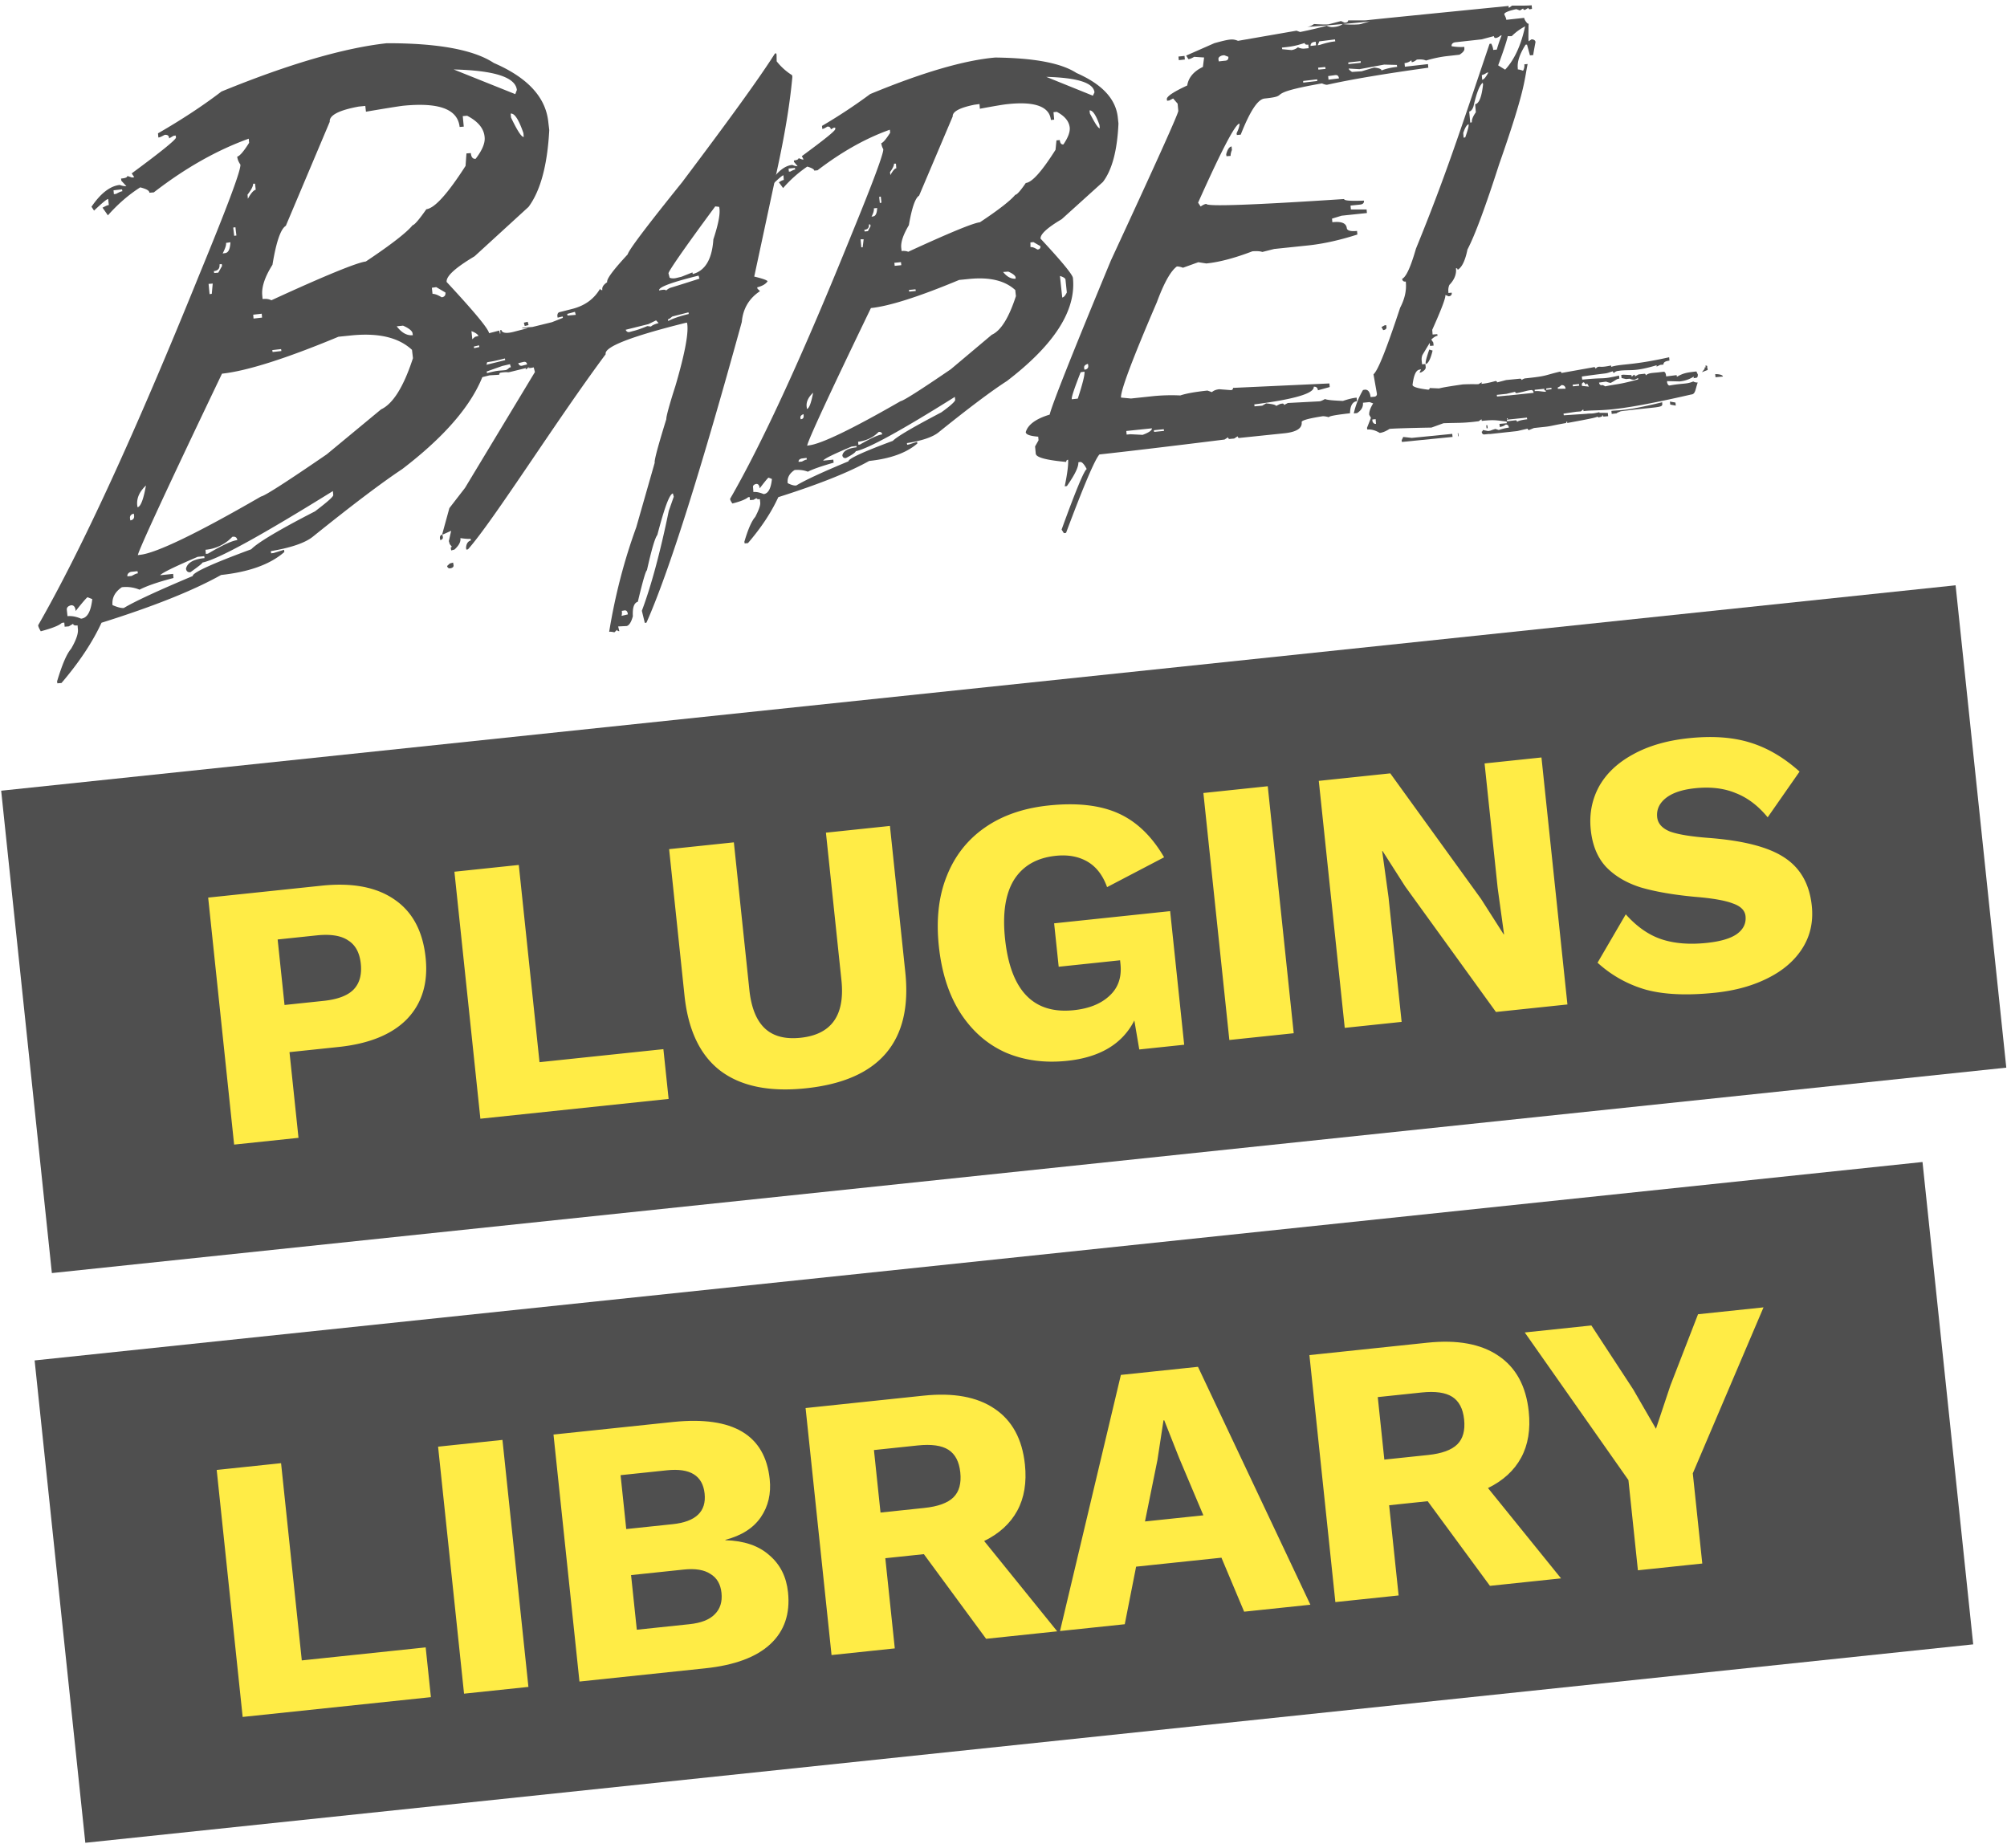 <svg width="240" height="221" viewBox="0 0 240 221" xmlns="http://www.w3.org/2000/svg" xmlns:xlink="http://www.w3.org/1999/xlink"><title>Page 1</title><desc>Created using Figma</desc><use xlink:href="#a" transform="rotate(-.999 319.58 -2844.963)" fill="#4F4F4F"/><use xlink:href="#b" transform="rotate(-.999 217.604 -188.91)" fill="#4F4F4F"/><use xlink:href="#c" transform="rotate(-6 1554.184 41.844)" fill="#4F4F4F"/><use xlink:href="#d" transform="rotate(-6 1574.31 -121.842)" fill="#FFEC46"/><use xlink:href="#e" transform="rotate(-6 902.192 45.942)" fill="#4F4F4F"/><use xlink:href="#f" transform="rotate(-6 920.812 -146.332)" fill="#FFEC46"/><defs><path id="a" d="M132.797.066c-.527 2.417-1.384 4.205-2.537 5.397l-.824-.53c.89-2.284 1.318-3.609 1.285-3.94l-.23-.364c-.297.033-.692.828-1.186 2.417l-.429.033a1.886 1.886 0 0 0-.23-.762l-.198.034c-3.888 10.892-5.634 15.957-9.225 24.333-.659 2.152-1.219 3.344-1.714 3.576.033.231.165.364.429.33.099 1.06-.165 2.087-.725 3.113-1.68 4.8-2.768 7.449-3.328 7.912l.363 2.285c.033.232-.099.397-.363.397l-.395.033c-.066-.629-.297-.927-.692-.894l-.198.033a9.67 9.67 0 0 0-1.153 2.781l.395-.033c.528-.33.758-.728.725-1.225l.791-.066.428.166c-.362.563-.527 1.026-.494 1.357l.198.364-.494 1.192.033.199c.461-.033.955.1 1.482.43.363-.033.758-.199 1.186-.463.462-.033 2.109-.067 5.008-.067l1.45-.496c1.779-.033 2.043.033 3.591-.1l.626-.066.33-.231.033.198c1.581-.132 1.713-.033 2.965.133l.033.198-.89.066.033.365c.264-.033.494-.1.692-.265.231-.033.363.1.396.364-.363.033-.758.132-1.22.265l-.395-.133c-.626.166-.494.199-.889.232l-.626-.132c0 .099-.033.165-.132.198.033.232.132.364.362.331l.758-.066-.33-.132c0 .1.066.165.198.165l3.262-.298 1.252-.265c0 .1.066.166.165.166l.593-.232 1.12-.1c.889-.065.857-.131 2.735-.43 0-.099.033-.165.131-.165v.166c3.592-.596 3.262-.563 4.02-.828l-.165-.397c-1.021.231-.988.099-1.515.165l-2.735.133-.033-.2 1.516-.198.56-.033.296-.232.033.2c2.142-.2 2.9.363 12.883-1.756.527-.033.494-.496.823-1.423a.965.965 0 0 1-.527-.133c-.824.331-1.252.166-2.833.43-.132 0-.231-.099-.297-.363v-.166l1.516.066c.263-.033.856-.066 1.647-.53.165.1-.132.2.033.166l.264-.033c.164 0 .23-.133.23-.397l-.165-.364c-1.021.099-1.515.132-2.339.595l-.033-.198-1.252.132c-.033-.397-.132-.563-.296-.563l-.659.067c-.758.066-1.12.033-1.483.33 0-.132-.066-.198-.132-.198l-.724.066-.429.232c0-.132-.066-.199-.132-.199l-.263.232-.033-.198-.988-.067-.231.033.033.365.527.132.461-.033c.165.1.363.132.56.132l.429-.198v.165c-2.34.596-2.34.464-3.954.762-.198-.133-.33-.166-.395-.166-.165.166.197.033.098.033-.263.033-.395-.1-.428-.33l.824-.1c.066 0 .099.066.56.165.659-.33.692-.463 1.054-.496l-.033-.364c-2.306.463-1.384.165-4.283.397h-.132l-.033-.364c3.723-.464 2.471-.199 3.723-.563 0 .132.066.199.132.199a.777.777 0 0 1 .527-.232l.264-.033c1.285-.1 1.746.165 4.316-.563v.165l.428-.198.396-.033c-.033-.398.56-.43.725-.464l-.033-.397c-4.514.927-5.7.662-6.952 1.026v-.165c-1.186.231-1.219.099-1.516.132-.099 0-.23.1-.362.232 0-.133-.066-.199-.165-.199-.198 0-.099.066-.264.232l.264-.232-3.921.63c0-.1-.066-.166-.164-.166-1.977.43-1.45.496-4.119.728-.132 0-.296.066-.494.199 0-.1-.066-.166-.198-.166l-1.647.133-1.087.264c0-.099-.066-.165-.198-.165-.626.165-1.153.265-1.582.298h-.032c-.264.033.131-.066-.066-.166l-.33.199c-.494.033-.23-.033-1.878 0-2.899.364-2.57.397-2.899.43l-1.087-.066c0 .1-.033.166-.165.199-1.219-.166-1.845-.364-1.878-.596.165-1.159.428-1.755.856-1.821l.198-.033-.198.397.198-.033c.395-.199.56-.397.56-.596l-.033-.397-.395.033-.033-.364c-.033-.298 0-.53.099-.762l.889-1.423.033.364.429-.033-.033-.364-.231-.365c.297-.264.56-.43.758-.43l-.033-.199-.56.033-.033-.562c1.12-2.384 1.68-3.774 1.647-4.139l.396.166c.263-.033.395-.166.362-.43l-.395.032v-.165a1.568 1.568 0 0 1 .131-.795c.626-.629.89-1.29.824-1.986.132 0 .198.066.198.199.527-.298.922-1.093 1.219-2.417.922-1.689 2.24-5.066 3.954-10.098 3.294-8.906 3.162-9.866 3.624-11.951l-.396.033a1.24 1.24 0 0 1-.164.761c-.264-.1-.495-.165-.626-.165v-.166c-.066-.761.263-1.688.988-2.78h.165l.329 1.29.396-.033c0-.1.098-.596.296-1.556-.033-.198-.165-.298-.461-.33l-.363.23c-.032-.264 0-.96.033-2.118l-.362.066zm-4.744 5.728l.197-.033c-.296.53-.527.827-.758.86l-.032-.562c.164-.034.362-.1.593-.265zm-1.648 3.973c.396-1.623.791-2.55 1.153-2.781l.033.198c-.197 1.523-.527 2.285-.988 2.35l.066.96c-.363.498-.527.895-.494 1.193l-.198.033-.099-1.324c.198-.034.395-.232.527-.63zm-.626 2.152c.033.231-.132.761-.428 1.556l-.198.033-.033-.563c.231-.662.462-.993.659-1.027zM114.94 35.986l.197.364c.297-.033.429-.165.396-.397l-.033-.199-.198.034-.362.198zm5.205 4.337v.166c.297-.033.593-.563.857-1.59l-.396-.132c-.329.894-.461 1.39-.461 1.556zm33.343 1.159v.166l-.33.397.626-.232h.066l-.033-.364h-.131l-.231.199c0-.1.692-.298.165-.398-.099.166.164.199-.132.232zm1.285 1.192l.889-.066c-.033-.232-.593-.298-.79-.298h-.132l.033.364zm-15.749.33l.264.332c0-.1.033-.166.131-.166l.198.365-.824-.1c-.065-.264.033-.397.231-.43zm-2.702.299c.297-.033.495.165.495.43h-.923v-.165c.099-.033.264-.1.428-.265zm2.109-.1l.033.2-.758.065-.033-.198.758-.066zm-7.644.795c0 .1.066.166.198.166 1.219-.232 1.087-.265 1.68-.331.198-.034.297.099.33.33l-3.394.299.33.165-.033-.199-1.285.1-.033-.199 1.153-.1 1.054-.23zm3.493-.298v.166c-.099 0 .329.033.131.198-.724-.066-.757-.132-1.285-.099V43.8l1.154-.099zm.856-.1v.166l-.626.067v-.166l.626-.066zm-21.086 3.38l.033.563c-.198.033-.363-.1-.428-.365v-.165l.395-.033zm28.203-.497l.033.364.659-.066-.264-.165.033.198.659-.265c4.514-.496 5.041-.298 4.975-.827v-.166c-4.547 1.026-5.14.828-6.095.927zm7.051-.629l.659.133-.033-.365-.659-.132.033.364zm-19.505 1.291c.197.1-.231.199.033.166l2.306-.199.033.199c-.659.066-1.087.165-1.219.298 0-.133-.066-.199-.198-.199l-.988.1-.033-.2c.263-.032-.132-.032.066-.165zm10.675-.264l.197.364c.758-.166.33-.133.528-.298 0 .132.065.198.131.198l.527-.033-.032-.397-1.384-.033.033.199zm-13.047 1.423h-.132l-.033-.364h.132l.033.364zm-10.313 1.258l.033.199 6.062-.497-.033-.364-4.843.397-1.021-.132-.198.397zm6.754-.364h.066l-.033-.364h-.066l.033.364zM31.616 17.216c-4.283 5.131-6.49 7.945-6.656 8.508-1.746 1.821-2.602 2.913-2.504 3.278-.46.298-.659.596-.593.927-.131.033-.23-.033-.263-.166-.758 1.225-1.845 1.987-3.328 2.35l-1.548.365c-.198.033-.297.199-.297.463l.033.2.593-.133.033.165-1.318.497-2.34.53-1.218.066c-.165.165.955-.033.527.099l-1.516.364c-.922.232-1.45.133-1.515-.232l-.165.034c.099.364 0 .596-.264.662l.297-.066-.132-.563-2.767.662.296.132c-.033-.132-.165-.165-.428-.1l-.363.299-.428-.1c-.395.232-.659.365-.725.365l-.428-.1c-1.153.663-.297.663-.362.663l.098.364.66-.166 1.02-.066-.098.43c-3.756.994-1.022.43-2.043.662l-.198.034.1.364.592-.133.033.199c-.758.166-1.186.331-1.318.497l-.033-.199c-.988.232-1.976.993-2.965 2.251.165.729-1.977 1.623 8.105-.728.692-.033 1.087-.033 1.186-.066-.033-.133.033-.199.165-.232 1.12-.132.593.066 1.285-.1L13.001 39l-.462.265c-.033-.1.033-.166.132-.199.264.066.527.033.824-.033l.132.563-8.6 13.706-1.91 2.384-.923 3.145.165-.033.922-.397-.296 1.225.098.364.264.33c-.132.034-.165.1-.132.233l.033.198.395-.1c.56-.496.791-.96.725-1.356.626.099 1.022.132 1.22.099l.032.199c-.362.099-.56.397-.593.893l.033.2.198-.034c3.13-3.41 10.74-15.097 16.869-23.043-.198-.86 2.998-2.052 9.588-3.575l.197-.033c.23 1.026-.263 3.542-1.515 7.548-.824 2.417-1.186 3.741-1.153 3.94-1.055 3.211-1.549 4.933-1.483 5.198l-2.34 7.68c-1.515 3.94-2.668 8.079-3.459 12.449.132-.033.363 0 .626.066l.33-.298c.033.132.099.166.263.166l-.132-.563 1.022-.033c.296-.067.56-.464.758-1.16-.033-1.025.164-1.588.626-1.72.626-2.45 1.021-3.709 1.153-3.742.593-2.45 1.021-3.84 1.318-4.204.89-3.179 1.515-4.834 1.944-4.933l.098.397-.626 1.688c-1.12 5-2.273 8.973-3.426 11.886l.33 1.457.197-.033c2.8-6.026 6.787-17.945 12.026-35.756.164-1.556.89-2.781 2.24-3.642l-.296-.298-.033-.165c.593-.133 1.021-.364 1.252-.696-.033-.132-.56-.33-1.582-.596l3.097-13.309c.923-3.972 1.549-7.449 1.878-10.494l-.033-.199a7.155 7.155 0 0 1-1.812-1.688v-.795l-.033-.166-.164.034c-1.911 2.913-5.733 7.978-11.367 15.196zm4.382 3.012c.165.696-.1 1.987-.758 3.874-.198 2.384-1.054 3.74-2.537 4.105l-.033-.198-1.318.496-.593.133c-.296.066-.56.066-.824-.034l-.131-.53c-.033-.198 1.845-2.847 5.732-7.912l.462.066zm-3.031 8.277l.428-.1.099.365c-2.076.629-3.23.96-3.46 1.026-.131.033-.33.133-.56.331-.033-.132-.296-.132-.823-.033-.1-.364 1.35-.894 4.316-1.589zm-20.46 5.562l.46-.1-.098-.396-.461.099.098.397zm6.029-1.59l.098.365-.988.066-.033-.198.923-.232zM7.004 36.286l.033.199-.626.132-.033-.198.626-.133zm-1.153 2.417l.033.166-.758.165-.099-.364.824.033zm1.812-.397l.033.165-1.384.331-.033-.165 1.384-.331zm2.405-.398l.033.2-3.624.827-.099-.364c2.109-.365 1.878-.232 3.69-.663zm18.154-4.237l.297.33c-.429.1-.758.233-.923.398l-.428-.066c-.66.265-1.252.463-1.713.563l-.396.1c-.23.065-.395-.034-.494-.266l2.735-.63.922-.43zm1.944-.43l1.944-.464.033.198c-1.054.232-1.878.497-2.471.795l-.033-.198c.165-.034.33-.166.527-.332zM9.74 38.8l.922-.198.1.364c-.396.1-.1.1-.594.331-.955.1-.758-.033-2.273.331l-.033-.199L9.74 38.8zm2.504-.43c.263-.066.428.033.461.298l-.56.132c-.23.067-.396-.033-.494-.298l.593-.132zM1.93 59.295l.033.198c.264-.066.363-.198.297-.463l-.033-.199c-.23.066-.33.199-.297.464zm.791 3.31c.066.232.198.331.461.265.264-.066.363-.198.297-.463l-.033-.199-.396.1-.329.297zm21.02 5.695c.264-.067.396.033.462.264l.033.2-.758.165c.066-.265.066-.464.033-.596l.23-.033z"/><path id="b" d="M100.588 9.237a64.217 64.217 0 0 1-5.831 3.708l.032.364c.132 0 .33-.1.593-.265.264-.033.396.1.429.331l.362-.198h.165v.165c.033.199-1.35 1.258-4.053 3.178l.198.398h-.165l-.428-.166c0 .133-.165.232-.56.265v.166l.428.53c-.132 0-.362-.034-.626-.166-.89.066-1.746.728-2.603 1.92l.198.364c.758-.695 1.186-1.06 1.318-1.06l.033.563c-.132 0-.33.1-.593.265l.494.696a14.99 14.99 0 0 1 2.932-2.517c.528.166.824.332.824.497l.395-.033c2.966-2.185 5.865-3.741 8.732-4.701l.032.364c-.527.795-.889 1.192-1.087 1.225.033.265.099.496.231.728.033.497-1.252 3.808-3.888 9.932-6.03 14.203-11.07 24.731-15.156 31.551 0 .133.1.331.264.563 1.021-.232 1.647-.497 1.91-.728h.166l.032.364.429-.033.362-.199c0 .1.132.166.396.133l.033.397c.032.364-.198.927-.626 1.721-.429.464-.89 1.457-1.351 2.947l.033.199.395-.033c1.647-1.854 2.866-3.642 3.723-5.43 4.777-1.424 8.402-2.781 10.939-4.138 2.569-.232 4.48-.894 5.798-1.987l-.033-.198-.988.298-.198.033-.033-.2c1.878-.264 3.163-.694 3.855-1.257 3.624-2.814 6.359-4.8 8.237-5.96 5.733-4.237 8.435-8.276 8.105-12.183-.033-.397-1.285-1.986-3.789-4.767-.033-.53.824-1.291 2.57-2.284l5.008-4.37c1.12-1.424 1.779-3.742 1.977-6.953l-.066-.729c-.198-2.218-1.812-4.005-4.843-5.396-1.812-1.225-5.041-1.887-9.687-2.02-3.756.265-8.797 1.656-15.024 4.106zm26.819.265l-.197.397-5.536-2.35c3.723.165 5.634.794 5.733 1.953zm-22.47 15.494c.396-2.086.824-3.245 1.285-3.51l4.184-9.402c-.032-.563.824-1.026 2.636-1.357l.593-.067.033.563c1.779-.298 2.867-.463 3.328-.496 3.295-.298 5.008.397 5.14 1.986l.395-.033-.066-.894.396-.033c.955.53 1.449 1.159 1.515 1.92.033.53-.23 1.192-.791 1.987-.263.033-.395-.166-.428-.53l-.395.033-.132 1.126c-1.68 2.549-2.866 3.84-3.624 3.906-.659.927-1.088 1.39-1.285 1.39-.527.63-1.944 1.722-4.283 3.212-.791.066-3.658 1.192-8.633 3.377-.23-.1-.527-.132-.79-.1l-.033-.364c-.066-.695.263-1.589.955-2.714zm22.997-11.588l.033.398c-.197 0-.56-.596-1.153-1.788l-.033-.364c.363-.034.758.563 1.153 1.754zm-36.505 4.503l.033.198c-.132 0-.33.1-.593.232h-.165l-.033-.364.758-.066zm12.091-.298l.033.563c-.197 0-.428.298-.724.794l-.033-.364c.329-.43.494-.761.494-.993h.23zm-1.878 3.907l.066.728-.197.033-.066-.728.197-.034zm-.461 1.357c-.033.629-.197.96-.494.993l-.198.033c.231-.43.33-.761.297-.993l.395-.033zm-.856 1.953l.033.199-.33.596-.395.033-.033-.199c.395-.033.593-.232.56-.629h.165zm-.824 1.755l-.132.96h-.165l-.066-.96h.363zm20.295.695l.824.497c.033.232-.099.397-.362.397-.363-.232-.626-.331-.824-.298v-.563l.362-.033zm-15.88 2.119l.033.364-.791.066-.033-.364.791-.066zm12.816 1.357c.56.265.824.497.857.696v.165c-.527.033-1.021-.232-1.483-.828l.626-.033zm-16.506 4.072c2.24-.198 5.766-1.258 10.609-3.178l1.219-.1c2.438-.198 4.25.266 5.469 1.424l.066.729c-.89 2.582-1.878 4.105-2.965 4.569l-4.975 4.039c-3.723 2.45-5.733 3.675-6.063 3.708-5.93 3.277-9.62 4.966-11.07 5.098l-.198.033c.132-.695 2.768-6.124 7.908-16.322zm5.37-2.151l.033.198-.791.066-.033-.198.791-.066zm17.956-.828l.132 1.523c-.197.364-.362.563-.56.596l-.23-2.583c.428.133.658.298.658.464zm-30.41 12.978c-.263 1.258-.527 1.92-.79 1.92v-.166c-.1-.595.164-1.191.79-1.754zm4.975 7.085c1.45-.265 5.436-2.35 11.96-6.29l.033.364c0 .165-.527.662-1.68 1.456-3.295 1.656-5.272 2.748-5.865 3.311-3.591 1.258-5.37 2.053-5.337 2.35-3.196 1.259-5.272 2.186-6.293 2.782-.231.033-.594-.067-1.022-.298-.066-.663.23-1.16.857-1.556.56-.033 1.087.033 1.581.231.593-.298 1.615-.629 3.097-1.026l-.033-.364-1.219.1c.132-.233 1.285-.762 3.427-1.623l.593-.066v.165c-1.021.1-1.581.398-1.713.927.033.232.164.364.428.331.824-.397 1.186-.695 1.186-.794zm-6.161-4.536v.166c.033.264-.099.43-.362.43l-.033-.199c0-.165.131-.33.395-.397zm9.357 2.582c-.461.034-1.35.43-2.669 1.16l-.197.032-.033-.364c.955-.1 1.812-.463 2.471-1.126.263-.033.395.067.428.298zm-9.687 2.715l.593-.066.034.199c-.132 0-.33.099-.594.231l-.395.033c-.033-.198.099-.33.362-.397zm-3.986 2.218l.395.166c-.132 1.159-.494 1.755-1.021 1.788-.461-.199-.857-.298-1.22-.265l-.032-.563c-.033-.199.099-.331.362-.397.264-.033.396.165.429.53.659-.828 1.021-1.259 1.087-1.259zM23.03 7.581c-2.24 1.656-4.81 3.278-7.677 4.867l.033.497c.198 0 .429-.133.758-.298.33-.033.527.1.527.43l.527-.298.264-.033.033.232c.033.232-1.78 1.655-5.37 4.205l.296.463-.263.033-.56-.198c0 .165-.231.264-.758.297l.033.265.593.662a2.1 2.1 0 0 1-.791-.165c-1.153.1-2.306.96-3.427 2.55l.297.463c.988-.894 1.548-1.358 1.713-1.358l.066.729c-.165 0-.428.132-.758.298l.626.927c1.186-1.292 2.471-2.384 3.921-3.278.725.199 1.087.397 1.087.662l.527-.033c3.855-2.88 7.677-4.933 11.466-6.224l.033.497c-.692 1.059-1.186 1.589-1.45 1.622.033.364.165.662.363.96.066.662-1.648 4.999-5.14 13.077C12.026 48.171 5.37 62.01 0 71.014c0 .166.132.43.297.729 1.317-.331 2.174-.63 2.536-.96l.297-.033.033.496.494-.033.527-.298c0 .166.198.232.527.199l.033.496c.033.497-.23 1.258-.856 2.285-.56.629-1.12 1.92-1.746 3.873l.033.232.494-.033c2.141-2.417 3.789-4.8 4.909-7.118 6.293-1.854 11.07-3.675 14.398-5.463 3.328-.298 5.897-1.158 7.61-2.615l-.032-.265-1.252.364-.297.033-.033-.265c2.438-.364 4.152-.927 5.074-1.655 4.778-3.708 8.369-6.323 10.807-7.88 7.545-5.561 11.103-10.925 10.675-16.023-.033-.53-1.713-2.616-4.975-6.257-.066-.696 1.087-1.689 3.393-3.013l6.557-5.794c1.45-1.887 2.34-4.933 2.636-9.137l-.1-.994c-.263-2.946-2.371-5.33-6.391-7.15-2.372-1.623-6.622-2.484-12.75-2.583-5.042.463-11.697 2.251-19.868 5.43zm35.32.43l-.198.497-7.314-3.078c4.876.198 7.38 1.059 7.512 2.582zM28.763 28.407c.494-2.715 1.054-4.271 1.68-4.635l5.47-12.35c-.066-.76 1.087-1.356 3.492-1.754l.79-.066.067.695c2.372-.364 3.822-.563 4.382-.629 4.349-.364 6.59.497 6.787 2.649l.494-.033-.099-1.258.527-.034c1.285.696 1.977 1.556 2.043 2.583.066.695-.297 1.556-1.12 2.582-.33.033-.527-.198-.56-.695l-.527.033-.132 1.49c-2.208 3.31-3.79 4.999-4.778 5.098-.89 1.225-1.45 1.854-1.68 1.887-.692.828-2.57 2.252-5.667 4.238-1.021.1-4.81 1.556-11.367 4.437-.33-.166-.659-.2-1.054-.166l-.033-.464c-.066-.96.33-2.152 1.285-3.608zm30.279-15.23l.032.464c-.263.033-.757-.761-1.482-2.35l-.033-.464c.461-.066.955.728 1.483 2.35zM10.938 19.07l.034.231c-.165 0-.429.133-.758.298l-.264.033-.033-.463 1.021-.1zm15.914-.398l.066.729c-.23.033-.56.364-.956 1.06l-.032-.497c.46-.563.691-.994.691-1.292h.231zm-2.438 5.165l.099.993-.264.033-.099-.993.264-.033zm-.626 1.788c-.066.828-.264 1.258-.692 1.291l-.264.033c.297-.563.462-.96.429-1.258l.527-.066zm-1.087 2.582l.033.232-.462.794-.494.034-.033-.232c.494-.033.725-.298.692-.795l.264-.033zm-1.12 2.318l-.132 1.225-.264.033-.099-1.225.495-.033zm26.72.894l1.087.662c.033.33-.132.53-.461.563-.462-.298-.824-.43-1.087-.43l-.066-.73.527-.066zm-20.922 2.814l.033.463-1.021.1-.033-.464 1.021-.1zm16.87 1.721c.724.331 1.087.662 1.12.927l.032.232c-.692.066-1.318-.298-1.91-1.093l.757-.066zm-21.746 5.364c2.965-.265 7.644-1.656 14.003-4.172l1.548-.132c3.229-.265 5.634.33 7.216 1.854l.098.993c-1.186 3.443-2.504 5.43-3.92 6.058l-6.59 5.264c-4.909 3.245-7.545 4.867-7.94 4.9-7.809 4.337-12.685 6.555-14.563 6.72l-.296.034c.263-.927 3.723-8.078 10.444-21.52zm7.117-2.815l.033.232-1.055.1-.033-.232 1.055-.1zm23.656-1.059l.165 1.953c-.231.53-.462.795-.725.795l-.297-3.443c.56.231.824.463.857.695zM13.179 54.527c-.33 1.689-.692 2.55-1.054 2.582l-.033-.231c-.066-.861.296-1.623 1.087-2.35zm6.59 9.336c1.91-.364 7.149-3.145 15.748-8.276l.033.463c.033.199-.725.828-2.207 1.92-4.382 2.152-6.952 3.642-7.71 4.404-4.744 1.655-7.084 2.681-7.05 3.078-4.218 1.689-6.985 2.914-8.303 3.675-.297.033-.758-.099-1.351-.364-.066-.86.296-1.556 1.153-2.119a4.174 4.174 0 0 1 2.108.331c.791-.397 2.142-.86 4.086-1.324l-.033-.496-1.548.132c.197-.265 1.68-.96 4.513-2.119l.791-.066.033.232c-1.318.099-2.076.53-2.24 1.225.032.297.197.463.527.43.955-.662 1.45-1.026 1.45-1.126zm-8.106-5.992l.033.232c.033.33-.131.53-.461.563l-.033-.232c-.033-.298.132-.497.461-.563zm12.323 3.377c-.626.066-1.78.563-3.526 1.556l-.263.033-.033-.497a4.99 4.99 0 0 0 3.229-1.49c.362-.066.56.1.593.398zm-12.784 3.575l.79-.066.034.265c-.198 0-.428.132-.758.298l-.494.033c-.033-.232.099-.43.428-.53zM5.963 67.77l.56.232c-.197 1.49-.625 2.251-1.383 2.317-.593-.265-1.12-.364-1.615-.33l-.066-.73c-.032-.297.132-.463.495-.562.33-.033.527.199.56.695.89-1.092 1.384-1.622 1.45-1.622zM152.118 2.715l-.429-.166-7.017 1.093a1.772 1.772 0 0 0-.956-.166c-.395.033-.988.166-1.878.398l-3.393 1.423.263.43c.165 0 .396-.099.692-.264l1.186.099-.165 1.126c-1.087.496-1.746 1.225-1.91 2.185-1.648.728-2.472 1.258-2.472 1.589l.033.198.264-.033.461-.231.527.629.066.86c.033.265-2.767 6.191-8.368 17.746-4.844 11.124-7.38 17.215-7.644 18.308-1.647.463-2.636 1.159-2.899 2.053.033.297.527.463 1.482.562l.033.43-.428.73.066.86c.033.463 1.252.794 3.624 1.06 0-.166.066-.233.231-.266.033.53-.099 1.59-.462 3.179l.264-.033c.988-1.358 1.45-2.285 1.417-2.815l.197-.033c.231-.033.494.265.791.861-.297.133-1.351 2.516-3.13 7.184l.264.43.263-.032c2.208-5.595 3.591-8.708 4.152-9.303 2.899-.265 7.874-.762 14.991-1.523l.428-.265c0 .165.099.232.263.199l.462-.034.428-.264c0 .165.099.231.264.198l5.37-.463c1.417-.133 2.109-.563 2.043-1.292-.033-.198.823-.43 2.537-.662.164 0 .395.033.725.133 0-.133.823-.265 2.536-.43.033-.895.33-1.391.857-1.424l-.033-.43c-.461.032-1.021.165-1.647.364-1.12-.067-1.845-.133-2.142-.265-.296.165-.527.265-.692.265l-3.756.132-.461.232c0-.133-.099-.199-.263-.166l-.198.033-.494.232c0-.132-.396-.232-1.186-.331l-.462.265-.922.066-.033-.232c4.81-.53 7.215-1.191 7.149-1.986.297-.033.462.132.495.43l1.416-.364-.033-.43-11.531.33c0 .166-.066.232-.231.266l-1.417-.133c-.362.033-.659.133-.889.331l-.527-.198c-1.45.132-2.537.298-3.262.53a22.122 22.122 0 0 0-3.295.032l-2.603.232-1.186-.132c-.066-.762 1.417-4.536 4.481-11.323.89-2.284 1.713-3.708 2.471-4.238.165 0 .395.034.725.166l1.845-.629.955.166c1.582-.133 3.427-.596 5.536-1.358.527-.033.922 0 1.186.1l1.416-.332 4.185-.364c1.779-.165 3.723-.563 5.799-1.192l-.033-.43c-.791.066-1.187-.066-1.22-.364-.065-.596-.625-.828-1.713-.729l-.033-.43 1.153-.331 3.032-.265-.033-.43c-.132 0-.725 0-1.878-.033l-.033-.464 1.186-.1c.296-.032.461-.198.428-.463-1.581.033-2.372-.033-2.372-.231-10.972.53-16.441.629-16.474.298-.164 0-.395.099-.692.297l-.296-.463c2.899-6.191 4.612-9.336 5.107-9.37.033.233-.099.63-.363 1.16l.033.198.461-.033c1.154-2.781 2.109-4.205 2.933-4.27 3.426-.299-.494-.53 6.886-1.69.296.133.527.2.659.166 2.899-.596 6.919-1.192 12.091-1.82l-.033-.431-2.767.265-.033-.43c.329-.034.593-.133.824-.332l.033.232c.164 0 .362-.1.626-.298.461-.033.823 0 1.087.133a14.731 14.731 0 0 1 2.306-.464l1.713-.165c.429-.265.626-.497.593-.729v-.198c-.428.033-.922 0-1.515-.1-.033-.231.099-.397.395-.463l3.196-.298 1.483-.364c0 .165.099.231.197.231.165 0 .363-.099.626-.298.758.1 1.219.133 1.318.1a6.391 6.391 0 0 1 2.043-1.325c-.329-.33-.494-.595-.527-.827l-2.142.198c0-.165-.099-.364-.23-.662 0-.198.461-.397 1.449-.596l.429.166.395-.232c0 .133.099.199.231.166l.395-.232c0 .132.099.199.231.165l.197-.033-.033-.43c-.296.033-1.087.033-2.339 0l-.395.265-.033-.232c-10.049.828-15.749 1.291-17.1 1.424-.165 0-.889 0-2.108-.033 0 .165-.132.264-.429.264l-.428-.198-1.483.364c-.329.033-.922 0-1.746-.066a1.673 1.673 0 0 1-.824.33c-.329.034 7.974-.463 7.71-.595l-1.285.364-.198.033c-.527.033-1.186.033-1.976-.066-.231.166-.56.298-1.055.331a1.427 1.427 0 0 1-.856-.165c-.363.099-1.417.364-3.196.695zm.527 1.324c0 .166.165.232.428.199l.033.43-.428.033a1.43 1.43 0 0 1-.857-.165c-.23.198-.527.298-.823.33h.131l-1.186-.132-.033-.198c1.45-.1 1.911-.265 2.735-.497zm1.087-.1l.231-.032.033.43-.659.066c0-.232.099-.397.395-.463zm2.537-.264l.033.232c-.494.033-1.12.165-1.878.397l-.231.033.198-.463 1.878-.2zm-18.714 2.152l.725-.066-.033-.43-.725.065.033.43zm5.173-.464l.263-.033.495.199c.033.298-.132.463-.429.463l-.725.067-.033-.232c-.032-.232.132-.364.429-.464zm16.572.96v.2l-1.482.131v-.198l1.482-.133zm-4.25.63l.033.231-.857.066-.033-.231.857-.067zm4.086.33l2.965-.496 1.515.066.033.232c-.725.066-1.351.199-1.878.397 0-.165-.296-.298-.889-.364l-2.339.662c-.462-.265-.692-.463-.692-.596l1.285.1zm-2.933.663c.297-.033.429.099.462.397l-1.252.132-.033-.43.823-.1zm-2.603-.133l.033.232 7.71-.364-.033-.232-7.71.364zm.462.596v.199l-1.681.165v-.198l1.681-.166zm-11.038 8.774l.033.231.494-.033c0-.165.033-.397.165-.695l-.033-.43c-.263.033-.494.33-.659.927zm-16.968 24.764l.033.198c.033.298-.131.464-.461.497l-.033-.199c-.033-.265.132-.397.461-.496zm-.428.926c.033.43-.263 1.49-.856 3.212l-.725.066c-.033-.298.362-1.357 1.12-3.211l.461-.066zm7.94 6.92c.033.232-.362.496-1.12.761l-1.449-.099-.462.033-.033-.43 3.064-.265zm1.417.132l.033.199-1.186.1-.033-.2 1.186-.099z"/><path id="c" d="M0 0h227v58H0V0z"/><path id="d" d="M25.92 36.015V42H3.285V12.3h7.74v23.715H25.92zM37.645 42h-7.74V12.3h7.74V42zm6.136-29.7h14.446c7.14.03 10.71 2.7 10.71 8.01 0 1.74-.51 3.21-1.53 4.41-1.02 1.2-2.52 1.95-4.5 2.25v.045c2.22.3 3.9 1.08 5.04 2.34 1.17 1.23 1.754 2.775 1.754 4.635 0 2.58-.914 4.56-2.744 5.94-1.83 1.38-4.515 2.07-8.055 2.07h-15.12V12.3zm13.05 12.15c2.79 0 4.185-1.08 4.185-3.24s-1.395-3.24-4.184-3.24h-5.58v6.48h5.58zm.765 12.105c1.38 0 2.416-.285 3.106-.855.72-.57 1.08-1.395 1.08-2.475 0-1.05-.36-1.845-1.08-2.385-.69-.57-1.725-.855-3.105-.855H51.25v6.57h6.346zm28.737-5.4h-4.635V42h-7.605V12.3h14.175c3.6 0 6.36.81 8.28 2.43 1.95 1.62 2.925 3.96 2.925 7.02 0 2.16-.495 3.96-1.485 5.4-.99 1.44-2.43 2.505-4.32 3.195L101.228 42h-8.55l-6.345-10.845zm-4.635-5.49h5.265c1.65 0 2.85-.3 3.6-.9.75-.6 1.125-1.56 1.125-2.88 0-1.29-.375-2.235-1.125-2.835-.75-.6-1.95-.9-3.6-.9h-5.265v7.515zm39.981 9.63h-10.26L109.349 42h-7.785l10.44-29.7h9.27L131.669 42h-7.965l-2.025-6.705zm-1.62-5.265l-2.16-7.11-1.305-4.68h-.09l-1.215 4.635-2.25 7.155h7.02zm26.854 1.125h-4.635V42h-7.605V12.3h14.175c3.6 0 6.36.81 8.28 2.43 1.95 1.62 2.925 3.96 2.925 7.02 0 2.16-.495 3.96-1.485 5.4-.99 1.44-2.43 2.505-4.32 3.195L161.808 42h-8.55l-6.345-10.845zm-4.635-5.49h5.265c1.65 0 2.85-.3 3.6-.9.75-.6 1.125-1.56 1.125-2.88 0-1.29-.375-2.235-1.125-2.835-.75-.6-1.95-.9-3.6-.9h-5.265v7.515zm36.513 5.49V42h-7.74V31.155L160.566 12.3h8.01l4.185 8.145 2.205 4.95 2.25-4.95 4.185-8.145h7.875l-10.485 18.855z"/><path id="e" d="M0 0h235v58H0V0z"/><path id="f" d="M16.92 12.3c3.69 0 6.525.855 8.505 2.565 1.98 1.68 2.97 4.11 2.97 7.29 0 3.03-.99 5.385-2.97 7.065-1.98 1.65-4.815 2.475-8.505 2.475h-5.895V42h-7.74V12.3H16.92zm-1.215 13.725c1.68 0 2.91-.315 3.69-.945.81-.66 1.215-1.665 1.215-3.015 0-1.32-.405-2.295-1.215-2.925-.78-.66-2.01-.99-3.69-.99h-4.68v7.875h4.68zm39.824 9.99V42H32.894V12.3h7.74v23.715h14.895zm29.731-6.12c0 4.17-1.11 7.305-3.33 9.405-2.22 2.1-5.535 3.15-9.945 3.15-4.38 0-7.695-1.05-9.945-3.15-2.22-2.1-3.33-5.235-3.33-9.405V12.3h7.785v17.73c0 2.13.45 3.72 1.35 4.77.9 1.05 2.28 1.575 4.14 1.575 3.72 0 5.58-2.115 5.58-6.345V12.3h7.695v17.595zm32.26-3.96V42h-5.4l-.225-3.51c-1.71 2.64-4.545 3.96-8.505 3.96-2.7 0-5.1-.585-7.2-1.755-2.07-1.2-3.69-2.94-4.86-5.22-1.17-2.31-1.755-5.07-1.755-8.28 0-3.18.6-5.91 1.8-8.19 1.2-2.31 2.91-4.08 5.13-5.31 2.22-1.23 4.845-1.845 7.875-1.845 3.39 0 6.12.6 8.19 1.8 2.07 1.2 3.705 3.135 4.905 5.805l-7.155 2.835c-.36-1.47-1.035-2.565-2.025-3.285-.99-.72-2.22-1.08-3.69-1.08-2.28 0-4.035.78-5.265 2.34-1.2 1.56-1.8 3.855-1.8 6.885 0 6.24 2.43 9.36 7.29 9.36 1.83 0 3.3-.42 4.41-1.26 1.14-.84 1.71-2.055 1.71-3.645v-.45h-7.38v-5.22h13.95zM130.69 42h-7.74V12.3h7.74V42zm32.911 0h-8.595l-9.225-16.065-2.25-4.5h-.045l.18 5.58V42h-6.84V12.3h8.595l9.225 16.065 2.25 4.5h.045l-.18-5.58V12.3h6.84V42zm17.74-30.15c2.82 0 5.22.42 7.2 1.26 2.01.84 3.87 2.205 5.58 4.095l-4.365 5.04c-.99-1.5-2.16-2.595-3.51-3.285-1.32-.72-2.91-1.08-4.77-1.08-1.56 0-2.76.27-3.6.81-.84.54-1.26 1.26-1.26 2.16 0 .75.435 1.365 1.305 1.845.9.45 2.415.87 4.545 1.26 4.11.75 7.035 1.845 8.775 3.285 1.77 1.44 2.655 3.465 2.655 6.075 0 1.89-.54 3.525-1.62 4.905-1.08 1.38-2.58 2.43-4.5 3.15-1.89.72-4.035 1.08-6.435 1.08-3.36 0-6.09-.405-8.19-1.215a14.393 14.393 0 0 1-5.445-3.825l3.96-5.4c1.17 1.62 2.49 2.76 3.96 3.42 1.47.66 3.24.99 5.31.99 1.65 0 2.88-.225 3.69-.675.84-.48 1.26-1.155 1.26-2.025 0-.69-.45-1.245-1.35-1.665-.87-.45-2.34-.87-4.41-1.26-2.55-.51-4.665-1.11-6.345-1.8-1.65-.72-2.94-1.68-3.87-2.88-.9-1.2-1.35-2.73-1.35-4.59 0-1.86.495-3.525 1.485-4.995 1.02-1.47 2.49-2.61 4.41-3.42 1.95-.84 4.245-1.26 6.885-1.26z"/></defs></svg>